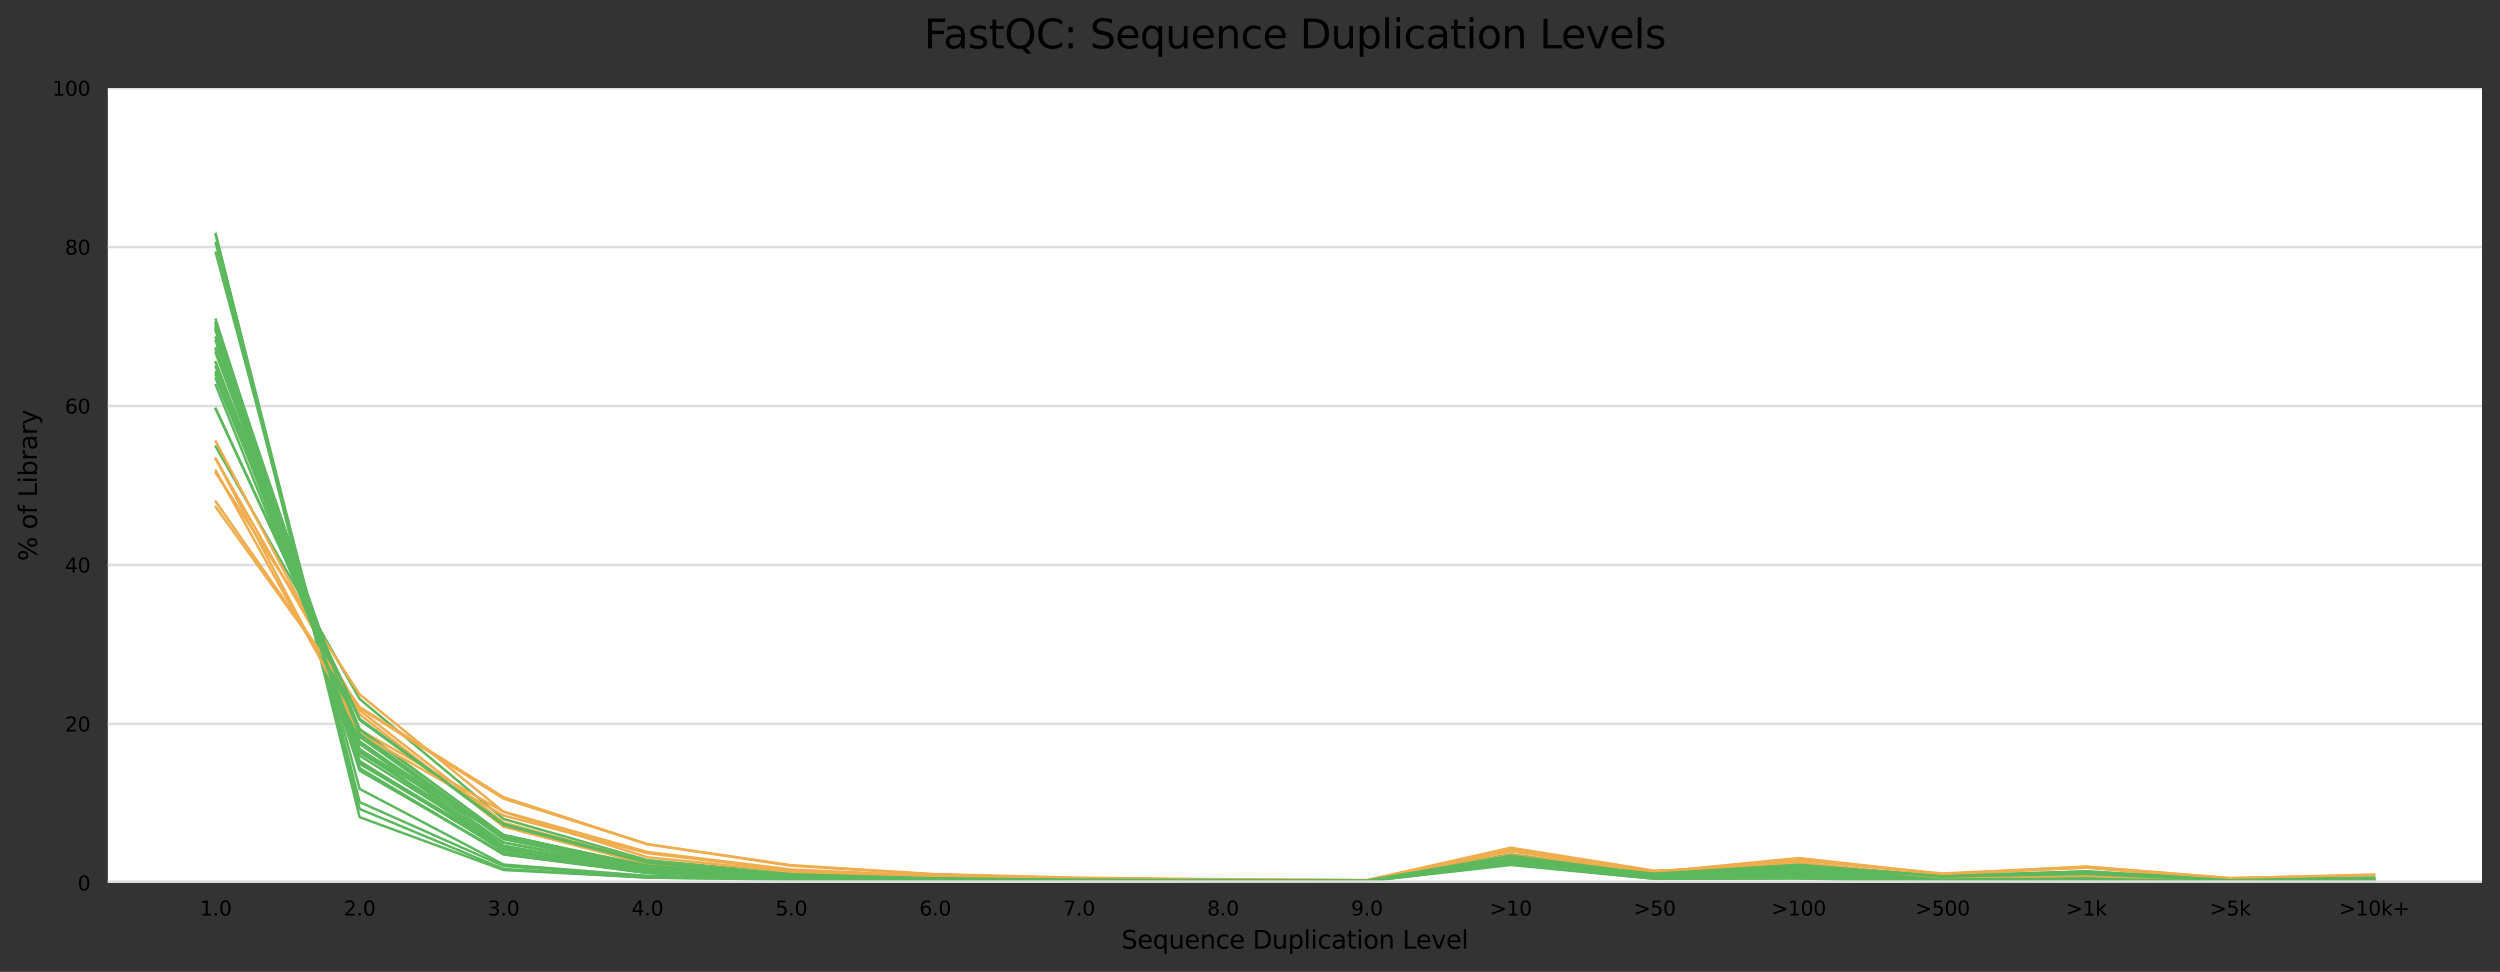 <?xml version="1.0" encoding="utf-8" standalone="no"?>
<!DOCTYPE svg PUBLIC "-//W3C//DTD SVG 1.1//EN"
  "http://www.w3.org/Graphics/SVG/1.1/DTD/svg11.dtd">
<svg xmlns:xlink="http://www.w3.org/1999/xlink" width="1000.278pt" height="388.845pt" viewBox="0 0 1000.278 388.845" xmlns="http://www.w3.org/2000/svg" version="1.1">
 <rect x="0" y="0" width="1000.278" height="388.845" fill="#333333" stroke="none"/>
 <defs>
  <style type="text/css">*{stroke-linejoin: round; stroke-linecap: butt}</style>
 </defs>
 <g id="figure_1">
  <g id="axes_1">
   <g id="patch_1">
    <path d="M 43.148 353.224 
L 993.078 353.224 
L 993.078 35.256 
L 43.148 35.256 
z
" style="fill: #ffffff"/>
   </g>
   <g id="matplotlib.axis_1">
    <g id="xtick_1">
     <g id="text_1">
      <!-- 1.0 -->
      <g transform="translate(79.966 366.303)scale(0.08 -0.08)">
       <defs>
        <path id="DejaVuSans-31" d="M 794 531 
L 1825 531 
L 1825 4091 
L 703 3866 
L 703 4441 
L 1819 4666 
L 2450 4666 
L 2450 531 
L 3481 531 
L 3481 0 
L 794 0 
L 794 531 
z
" transform="scale(0.016)"/>
        <path id="DejaVuSans-2e" d="M 684 794 
L 1344 794 
L 1344 0 
L 684 0 
L 684 794 
z
" transform="scale(0.016)"/>
        <path id="DejaVuSans-30" d="M 2034 4250 
Q 1547 4250 1301 3770 
Q 1056 3291 1056 2328 
Q 1056 1369 1301 889 
Q 1547 409 2034 409 
Q 2525 409 2770 889 
Q 3016 1369 3016 2328 
Q 3016 3291 2770 3770 
Q 2525 4250 2034 4250 
z
M 2034 4750 
Q 2819 4750 3233 4129 
Q 3647 3509 3647 2328 
Q 3647 1150 3233 529 
Q 2819 -91 2034 -91 
Q 1250 -91 836 529 
Q 422 1150 422 2328 
Q 422 3509 836 4129 
Q 1250 4750 2034 4750 
z
" transform="scale(0.016)"/>
       </defs>
       <use xlink:href="#DejaVuSans-31"/>
       <use xlink:href="#DejaVuSans-2e" x="63.623"/>
       <use xlink:href="#DejaVuSans-30" x="95.41"/>
      </g>
     </g>
    </g>
    <g id="xtick_2">
     <g id="text_2">
      <!-- 2.0 -->
      <g transform="translate(137.537 366.303)scale(0.08 -0.08)">
       <defs>
        <path id="DejaVuSans-32" d="M 1228 531 
L 3431 531 
L 3431 0 
L 469 0 
L 469 531 
Q 828 903 1448 1529 
Q 2069 2156 2228 2338 
Q 2531 2678 2651 2914 
Q 2772 3150 2772 3378 
Q 2772 3750 2511 3984 
Q 2250 4219 1831 4219 
Q 1534 4219 1204 4116 
Q 875 4013 500 3803 
L 500 4441 
Q 881 4594 1212 4672 
Q 1544 4750 1819 4750 
Q 2544 4750 2975 4387 
Q 3406 4025 3406 3419 
Q 3406 3131 3298 2873 
Q 3191 2616 2906 2266 
Q 2828 2175 2409 1742 
Q 1991 1309 1228 531 
z
" transform="scale(0.016)"/>
       </defs>
       <use xlink:href="#DejaVuSans-32"/>
       <use xlink:href="#DejaVuSans-2e" x="63.623"/>
       <use xlink:href="#DejaVuSans-30" x="95.41"/>
      </g>
     </g>
    </g>
    <g id="xtick_3">
     <g id="text_3">
      <!-- 3.0 -->
      <g transform="translate(195.109 366.303)scale(0.08 -0.08)">
       <defs>
        <path id="DejaVuSans-33" d="M 2597 2516 
Q 3050 2419 3304 2112 
Q 3559 1806 3559 1356 
Q 3559 666 3084 287 
Q 2609 -91 1734 -91 
Q 1441 -91 1130 -33 
Q 819 25 488 141 
L 488 750 
Q 750 597 1062 519 
Q 1375 441 1716 441 
Q 2309 441 2620 675 
Q 2931 909 2931 1356 
Q 2931 1769 2642 2001 
Q 2353 2234 1838 2234 
L 1294 2234 
L 1294 2753 
L 1863 2753 
Q 2328 2753 2575 2939 
Q 2822 3125 2822 3475 
Q 2822 3834 2567 4026 
Q 2313 4219 1838 4219 
Q 1578 4219 1281 4162 
Q 984 4106 628 3988 
L 628 4550 
Q 988 4650 1302 4700 
Q 1616 4750 1894 4750 
Q 2613 4750 3031 4423 
Q 3450 4097 3450 3541 
Q 3450 3153 3228 2886 
Q 3006 2619 2597 2516 
z
" transform="scale(0.016)"/>
       </defs>
       <use xlink:href="#DejaVuSans-33"/>
       <use xlink:href="#DejaVuSans-2e" x="63.623"/>
       <use xlink:href="#DejaVuSans-30" x="95.41"/>
      </g>
     </g>
    </g>
    <g id="xtick_4">
     <g id="text_4">
      <!-- 4.0 -->
      <g transform="translate(252.68 366.303)scale(0.08 -0.08)">
       <defs>
        <path id="DejaVuSans-34" d="M 2419 4116 
L 825 1625 
L 2419 1625 
L 2419 4116 
z
M 2253 4666 
L 3047 4666 
L 3047 1625 
L 3713 1625 
L 3713 1100 
L 3047 1100 
L 3047 0 
L 2419 0 
L 2419 1100 
L 313 1100 
L 313 1709 
L 2253 4666 
z
" transform="scale(0.016)"/>
       </defs>
       <use xlink:href="#DejaVuSans-34"/>
       <use xlink:href="#DejaVuSans-2e" x="63.623"/>
       <use xlink:href="#DejaVuSans-30" x="95.41"/>
      </g>
     </g>
    </g>
    <g id="xtick_5">
     <g id="text_5">
      <!-- 5.0 -->
      <g transform="translate(310.252 366.303)scale(0.08 -0.08)">
       <defs>
        <path id="DejaVuSans-35" d="M 691 4666 
L 3169 4666 
L 3169 4134 
L 1269 4134 
L 1269 2991 
Q 1406 3038 1543 3061 
Q 1681 3084 1819 3084 
Q 2600 3084 3056 2656 
Q 3513 2228 3513 1497 
Q 3513 744 3044 326 
Q 2575 -91 1722 -91 
Q 1428 -91 1123 -41 
Q 819 9 494 109 
L 494 744 
Q 775 591 1075 516 
Q 1375 441 1709 441 
Q 2250 441 2565 725 
Q 2881 1009 2881 1497 
Q 2881 1984 2565 2268 
Q 2250 2553 1709 2553 
Q 1456 2553 1204 2497 
Q 953 2441 691 2322 
L 691 4666 
z
" transform="scale(0.016)"/>
       </defs>
       <use xlink:href="#DejaVuSans-35"/>
       <use xlink:href="#DejaVuSans-2e" x="63.623"/>
       <use xlink:href="#DejaVuSans-30" x="95.41"/>
      </g>
     </g>
    </g>
    <g id="xtick_6">
     <g id="text_6">
      <!-- 6.0 -->
      <g transform="translate(367.823 366.303)scale(0.08 -0.08)">
       <defs>
        <path id="DejaVuSans-36" d="M 2113 2584 
Q 1688 2584 1439 2293 
Q 1191 2003 1191 1497 
Q 1191 994 1439 701 
Q 1688 409 2113 409 
Q 2538 409 2786 701 
Q 3034 994 3034 1497 
Q 3034 2003 2786 2293 
Q 2538 2584 2113 2584 
z
M 3366 4563 
L 3366 3988 
Q 3128 4100 2886 4159 
Q 2644 4219 2406 4219 
Q 1781 4219 1451 3797 
Q 1122 3375 1075 2522 
Q 1259 2794 1537 2939 
Q 1816 3084 2150 3084 
Q 2853 3084 3261 2657 
Q 3669 2231 3669 1497 
Q 3669 778 3244 343 
Q 2819 -91 2113 -91 
Q 1303 -91 875 529 
Q 447 1150 447 2328 
Q 447 3434 972 4092 
Q 1497 4750 2381 4750 
Q 2619 4750 2861 4703 
Q 3103 4656 3366 4563 
z
" transform="scale(0.016)"/>
       </defs>
       <use xlink:href="#DejaVuSans-36"/>
       <use xlink:href="#DejaVuSans-2e" x="63.623"/>
       <use xlink:href="#DejaVuSans-30" x="95.41"/>
      </g>
     </g>
    </g>
    <g id="xtick_7">
     <g id="text_7">
      <!-- 7.0 -->
      <g transform="translate(425.395 366.303)scale(0.08 -0.08)">
       <defs>
        <path id="DejaVuSans-37" d="M 525 4666 
L 3525 4666 
L 3525 4397 
L 1831 0 
L 1172 0 
L 2766 4134 
L 525 4134 
L 525 4666 
z
" transform="scale(0.016)"/>
       </defs>
       <use xlink:href="#DejaVuSans-37"/>
       <use xlink:href="#DejaVuSans-2e" x="63.623"/>
       <use xlink:href="#DejaVuSans-30" x="95.41"/>
      </g>
     </g>
    </g>
    <g id="xtick_8">
     <g id="text_8">
      <!-- 8.0 -->
      <g transform="translate(482.966 366.303)scale(0.08 -0.08)">
       <defs>
        <path id="DejaVuSans-38" d="M 2034 2216 
Q 1584 2216 1326 1975 
Q 1069 1734 1069 1313 
Q 1069 891 1326 650 
Q 1584 409 2034 409 
Q 2484 409 2743 651 
Q 3003 894 3003 1313 
Q 3003 1734 2745 1975 
Q 2488 2216 2034 2216 
z
M 1403 2484 
Q 997 2584 770 2862 
Q 544 3141 544 3541 
Q 544 4100 942 4425 
Q 1341 4750 2034 4750 
Q 2731 4750 3128 4425 
Q 3525 4100 3525 3541 
Q 3525 3141 3298 2862 
Q 3072 2584 2669 2484 
Q 3125 2378 3379 2068 
Q 3634 1759 3634 1313 
Q 3634 634 3220 271 
Q 2806 -91 2034 -91 
Q 1263 -91 848 271 
Q 434 634 434 1313 
Q 434 1759 690 2068 
Q 947 2378 1403 2484 
z
M 1172 3481 
Q 1172 3119 1398 2916 
Q 1625 2713 2034 2713 
Q 2441 2713 2670 2916 
Q 2900 3119 2900 3481 
Q 2900 3844 2670 4047 
Q 2441 4250 2034 4250 
Q 1625 4250 1398 4047 
Q 1172 3844 1172 3481 
z
" transform="scale(0.016)"/>
       </defs>
       <use xlink:href="#DejaVuSans-38"/>
       <use xlink:href="#DejaVuSans-2e" x="63.623"/>
       <use xlink:href="#DejaVuSans-30" x="95.41"/>
      </g>
     </g>
    </g>
    <g id="xtick_9">
     <g id="text_9">
      <!-- 9.0 -->
      <g transform="translate(540.538 366.303)scale(0.08 -0.08)">
       <defs>
        <path id="DejaVuSans-39" d="M 703 97 
L 703 672 
Q 941 559 1184 500 
Q 1428 441 1663 441 
Q 2288 441 2617 861 
Q 2947 1281 2994 2138 
Q 2813 1869 2534 1725 
Q 2256 1581 1919 1581 
Q 1219 1581 811 2004 
Q 403 2428 403 3163 
Q 403 3881 828 4315 
Q 1253 4750 1959 4750 
Q 2769 4750 3195 4129 
Q 3622 3509 3622 2328 
Q 3622 1225 3098 567 
Q 2575 -91 1691 -91 
Q 1453 -91 1209 -44 
Q 966 3 703 97 
z
M 1959 2075 
Q 2384 2075 2632 2365 
Q 2881 2656 2881 3163 
Q 2881 3666 2632 3958 
Q 2384 4250 1959 4250 
Q 1534 4250 1286 3958 
Q 1038 3666 1038 3163 
Q 1038 2656 1286 2365 
Q 1534 2075 1959 2075 
z
" transform="scale(0.016)"/>
       </defs>
       <use xlink:href="#DejaVuSans-39"/>
       <use xlink:href="#DejaVuSans-2e" x="63.623"/>
       <use xlink:href="#DejaVuSans-30" x="95.41"/>
      </g>
     </g>
    </g>
    <g id="xtick_10">
     <g id="text_10">
      <!-- &gt;10 -->
      <g transform="translate(596.029 366.303)scale(0.08 -0.08)">
       <defs>
        <path id="DejaVuSans-3e" d="M 678 3150 
L 678 3719 
L 4684 2266 
L 4684 1747 
L 678 294 
L 678 863 
L 3897 2003 
L 678 3150 
z
" transform="scale(0.016)"/>
       </defs>
       <use xlink:href="#DejaVuSans-3e"/>
       <use xlink:href="#DejaVuSans-31" x="83.789"/>
       <use xlink:href="#DejaVuSans-30" x="147.412"/>
      </g>
     </g>
    </g>
    <g id="xtick_11">
     <g id="text_11">
      <!-- &gt;50 -->
      <g transform="translate(653.6 366.303)scale(0.08 -0.08)">
       <use xlink:href="#DejaVuSans-3e"/>
       <use xlink:href="#DejaVuSans-35" x="83.789"/>
       <use xlink:href="#DejaVuSans-30" x="147.412"/>
      </g>
     </g>
    </g>
    <g id="xtick_12">
     <g id="text_12">
      <!-- &gt;100 -->
      <g transform="translate(708.627 366.303)scale(0.08 -0.08)">
       <use xlink:href="#DejaVuSans-3e"/>
       <use xlink:href="#DejaVuSans-31" x="83.789"/>
       <use xlink:href="#DejaVuSans-30" x="147.412"/>
       <use xlink:href="#DejaVuSans-30" x="211.035"/>
      </g>
     </g>
    </g>
    <g id="xtick_13">
     <g id="text_13">
      <!-- &gt;500 -->
      <g transform="translate(766.198 366.303)scale(0.08 -0.08)">
       <use xlink:href="#DejaVuSans-3e"/>
       <use xlink:href="#DejaVuSans-35" x="83.789"/>
       <use xlink:href="#DejaVuSans-30" x="147.412"/>
       <use xlink:href="#DejaVuSans-30" x="211.035"/>
      </g>
     </g>
    </g>
    <g id="xtick_14">
     <g id="text_14">
      <!-- &gt;1k -->
      <g transform="translate(826.543 366.303)scale(0.08 -0.08)">
       <defs>
        <path id="DejaVuSans-6b" d="M 581 4863 
L 1159 4863 
L 1159 1991 
L 2875 3500 
L 3609 3500 
L 1753 1863 
L 3688 0 
L 2938 0 
L 1159 1709 
L 1159 0 
L 581 0 
L 581 4863 
z
" transform="scale(0.016)"/>
       </defs>
       <use xlink:href="#DejaVuSans-3e"/>
       <use xlink:href="#DejaVuSans-31" x="83.789"/>
       <use xlink:href="#DejaVuSans-6b" x="147.412"/>
      </g>
     </g>
    </g>
    <g id="xtick_15">
     <g id="text_15">
      <!-- &gt;5k -->
      <g transform="translate(884.115 366.303)scale(0.08 -0.08)">
       <use xlink:href="#DejaVuSans-3e"/>
       <use xlink:href="#DejaVuSans-35" x="83.789"/>
       <use xlink:href="#DejaVuSans-6b" x="147.412"/>
      </g>
     </g>
    </g>
    <g id="xtick_16">
     <g id="text_16">
      <!-- &gt;10k+ -->
      <g transform="translate(935.789 366.303)scale(0.08 -0.08)">
       <defs>
        <path id="DejaVuSans-2b" d="M 2944 4013 
L 2944 2272 
L 4684 2272 
L 4684 1741 
L 2944 1741 
L 2944 0 
L 2419 0 
L 2419 1741 
L 678 1741 
L 678 2272 
L 2419 2272 
L 2419 4013 
L 2944 4013 
z
" transform="scale(0.016)"/>
       </defs>
       <use xlink:href="#DejaVuSans-3e"/>
       <use xlink:href="#DejaVuSans-31" x="83.789"/>
       <use xlink:href="#DejaVuSans-30" x="147.412"/>
       <use xlink:href="#DejaVuSans-6b" x="211.035"/>
       <use xlink:href="#DejaVuSans-2b" x="268.945"/>
      </g>
     </g>
    </g>
    <g id="text_17">
     <!-- Sequence Duplication Level -->
     <g transform="translate(448.708 379.565)scale(0.1 -0.1)">
      <defs>
       <path id="DejaVuSans-53" d="M 3425 4513 
L 3425 3897 
Q 3066 4069 2747 4153 
Q 2428 4238 2131 4238 
Q 1616 4238 1336 4038 
Q 1056 3838 1056 3469 
Q 1056 3159 1242 3001 
Q 1428 2844 1947 2747 
L 2328 2669 
Q 3034 2534 3370 2195 
Q 3706 1856 3706 1288 
Q 3706 609 3251 259 
Q 2797 -91 1919 -91 
Q 1588 -91 1214 -16 
Q 841 59 441 206 
L 441 856 
Q 825 641 1194 531 
Q 1563 422 1919 422 
Q 2459 422 2753 634 
Q 3047 847 3047 1241 
Q 3047 1584 2836 1778 
Q 2625 1972 2144 2069 
L 1759 2144 
Q 1053 2284 737 2584 
Q 422 2884 422 3419 
Q 422 4038 858 4394 
Q 1294 4750 2059 4750 
Q 2388 4750 2728 4690 
Q 3069 4631 3425 4513 
z
" transform="scale(0.016)"/>
       <path id="DejaVuSans-65" d="M 3597 1894 
L 3597 1613 
L 953 1613 
Q 991 1019 1311 708 
Q 1631 397 2203 397 
Q 2534 397 2845 478 
Q 3156 559 3463 722 
L 3463 178 
Q 3153 47 2828 -22 
Q 2503 -91 2169 -91 
Q 1331 -91 842 396 
Q 353 884 353 1716 
Q 353 2575 817 3079 
Q 1281 3584 2069 3584 
Q 2775 3584 3186 3129 
Q 3597 2675 3597 1894 
z
M 3022 2063 
Q 3016 2534 2758 2815 
Q 2500 3097 2075 3097 
Q 1594 3097 1305 2825 
Q 1016 2553 972 2059 
L 3022 2063 
z
" transform="scale(0.016)"/>
       <path id="DejaVuSans-71" d="M 947 1747 
Q 947 1113 1208 752 
Q 1469 391 1925 391 
Q 2381 391 2643 752 
Q 2906 1113 2906 1747 
Q 2906 2381 2643 2742 
Q 2381 3103 1925 3103 
Q 1469 3103 1208 2742 
Q 947 2381 947 1747 
z
M 2906 525 
Q 2725 213 2448 61 
Q 2172 -91 1784 -91 
Q 1150 -91 751 415 
Q 353 922 353 1747 
Q 353 2572 751 3078 
Q 1150 3584 1784 3584 
Q 2172 3584 2448 3432 
Q 2725 3281 2906 2969 
L 2906 3500 
L 3481 3500 
L 3481 -1331 
L 2906 -1331 
L 2906 525 
z
" transform="scale(0.016)"/>
       <path id="DejaVuSans-75" d="M 544 1381 
L 544 3500 
L 1119 3500 
L 1119 1403 
Q 1119 906 1312 657 
Q 1506 409 1894 409 
Q 2359 409 2629 706 
Q 2900 1003 2900 1516 
L 2900 3500 
L 3475 3500 
L 3475 0 
L 2900 0 
L 2900 538 
Q 2691 219 2414 64 
Q 2138 -91 1772 -91 
Q 1169 -91 856 284 
Q 544 659 544 1381 
z
M 1991 3584 
L 1991 3584 
z
" transform="scale(0.016)"/>
       <path id="DejaVuSans-6e" d="M 3513 2113 
L 3513 0 
L 2938 0 
L 2938 2094 
Q 2938 2591 2744 2837 
Q 2550 3084 2163 3084 
Q 1697 3084 1428 2787 
Q 1159 2491 1159 1978 
L 1159 0 
L 581 0 
L 581 3500 
L 1159 3500 
L 1159 2956 
Q 1366 3272 1645 3428 
Q 1925 3584 2291 3584 
Q 2894 3584 3203 3211 
Q 3513 2838 3513 2113 
z
" transform="scale(0.016)"/>
       <path id="DejaVuSans-63" d="M 3122 3366 
L 3122 2828 
Q 2878 2963 2633 3030 
Q 2388 3097 2138 3097 
Q 1578 3097 1268 2742 
Q 959 2388 959 1747 
Q 959 1106 1268 751 
Q 1578 397 2138 397 
Q 2388 397 2633 464 
Q 2878 531 3122 666 
L 3122 134 
Q 2881 22 2623 -34 
Q 2366 -91 2075 -91 
Q 1284 -91 818 406 
Q 353 903 353 1747 
Q 353 2603 823 3093 
Q 1294 3584 2113 3584 
Q 2378 3584 2631 3529 
Q 2884 3475 3122 3366 
z
" transform="scale(0.016)"/>
       <path id="DejaVuSans-20" transform="scale(0.016)"/>
       <path id="DejaVuSans-44" d="M 1259 4147 
L 1259 519 
L 2022 519 
Q 2988 519 3436 956 
Q 3884 1394 3884 2338 
Q 3884 3275 3436 3711 
Q 2988 4147 2022 4147 
L 1259 4147 
z
M 628 4666 
L 1925 4666 
Q 3281 4666 3915 4102 
Q 4550 3538 4550 2338 
Q 4550 1131 3912 565 
Q 3275 0 1925 0 
L 628 0 
L 628 4666 
z
" transform="scale(0.016)"/>
       <path id="DejaVuSans-70" d="M 1159 525 
L 1159 -1331 
L 581 -1331 
L 581 3500 
L 1159 3500 
L 1159 2969 
Q 1341 3281 1617 3432 
Q 1894 3584 2278 3584 
Q 2916 3584 3314 3078 
Q 3713 2572 3713 1747 
Q 3713 922 3314 415 
Q 2916 -91 2278 -91 
Q 1894 -91 1617 61 
Q 1341 213 1159 525 
z
M 3116 1747 
Q 3116 2381 2855 2742 
Q 2594 3103 2138 3103 
Q 1681 3103 1420 2742 
Q 1159 2381 1159 1747 
Q 1159 1113 1420 752 
Q 1681 391 2138 391 
Q 2594 391 2855 752 
Q 3116 1113 3116 1747 
z
" transform="scale(0.016)"/>
       <path id="DejaVuSans-6c" d="M 603 4863 
L 1178 4863 
L 1178 0 
L 603 0 
L 603 4863 
z
" transform="scale(0.016)"/>
       <path id="DejaVuSans-69" d="M 603 3500 
L 1178 3500 
L 1178 0 
L 603 0 
L 603 3500 
z
M 603 4863 
L 1178 4863 
L 1178 4134 
L 603 4134 
L 603 4863 
z
" transform="scale(0.016)"/>
       <path id="DejaVuSans-61" d="M 2194 1759 
Q 1497 1759 1228 1600 
Q 959 1441 959 1056 
Q 959 750 1161 570 
Q 1363 391 1709 391 
Q 2188 391 2477 730 
Q 2766 1069 2766 1631 
L 2766 1759 
L 2194 1759 
z
M 3341 1997 
L 3341 0 
L 2766 0 
L 2766 531 
Q 2569 213 2275 61 
Q 1981 -91 1556 -91 
Q 1019 -91 701 211 
Q 384 513 384 1019 
Q 384 1609 779 1909 
Q 1175 2209 1959 2209 
L 2766 2209 
L 2766 2266 
Q 2766 2663 2505 2880 
Q 2244 3097 1772 3097 
Q 1472 3097 1187 3025 
Q 903 2953 641 2809 
L 641 3341 
Q 956 3463 1253 3523 
Q 1550 3584 1831 3584 
Q 2591 3584 2966 3190 
Q 3341 2797 3341 1997 
z
" transform="scale(0.016)"/>
       <path id="DejaVuSans-74" d="M 1172 4494 
L 1172 3500 
L 2356 3500 
L 2356 3053 
L 1172 3053 
L 1172 1153 
Q 1172 725 1289 603 
Q 1406 481 1766 481 
L 2356 481 
L 2356 0 
L 1766 0 
Q 1100 0 847 248 
Q 594 497 594 1153 
L 594 3053 
L 172 3053 
L 172 3500 
L 594 3500 
L 594 4494 
L 1172 4494 
z
" transform="scale(0.016)"/>
       <path id="DejaVuSans-6f" d="M 1959 3097 
Q 1497 3097 1228 2736 
Q 959 2375 959 1747 
Q 959 1119 1226 758 
Q 1494 397 1959 397 
Q 2419 397 2687 759 
Q 2956 1122 2956 1747 
Q 2956 2369 2687 2733 
Q 2419 3097 1959 3097 
z
M 1959 3584 
Q 2709 3584 3137 3096 
Q 3566 2609 3566 1747 
Q 3566 888 3137 398 
Q 2709 -91 1959 -91 
Q 1206 -91 779 398 
Q 353 888 353 1747 
Q 353 2609 779 3096 
Q 1206 3584 1959 3584 
z
" transform="scale(0.016)"/>
       <path id="DejaVuSans-4c" d="M 628 4666 
L 1259 4666 
L 1259 531 
L 3531 531 
L 3531 0 
L 628 0 
L 628 4666 
z
" transform="scale(0.016)"/>
       <path id="DejaVuSans-76" d="M 191 3500 
L 800 3500 
L 1894 563 
L 2988 3500 
L 3597 3500 
L 2284 0 
L 1503 0 
L 191 3500 
z
" transform="scale(0.016)"/>
      </defs>
      <use xlink:href="#DejaVuSans-53"/>
      <use xlink:href="#DejaVuSans-65" x="63.477"/>
      <use xlink:href="#DejaVuSans-71" x="125"/>
      <use xlink:href="#DejaVuSans-75" x="188.477"/>
      <use xlink:href="#DejaVuSans-65" x="251.855"/>
      <use xlink:href="#DejaVuSans-6e" x="313.379"/>
      <use xlink:href="#DejaVuSans-63" x="376.758"/>
      <use xlink:href="#DejaVuSans-65" x="431.738"/>
      <use xlink:href="#DejaVuSans-20" x="493.262"/>
      <use xlink:href="#DejaVuSans-44" x="525.049"/>
      <use xlink:href="#DejaVuSans-75" x="602.051"/>
      <use xlink:href="#DejaVuSans-70" x="665.43"/>
      <use xlink:href="#DejaVuSans-6c" x="728.906"/>
      <use xlink:href="#DejaVuSans-69" x="756.689"/>
      <use xlink:href="#DejaVuSans-63" x="784.473"/>
      <use xlink:href="#DejaVuSans-61" x="839.453"/>
      <use xlink:href="#DejaVuSans-74" x="900.732"/>
      <use xlink:href="#DejaVuSans-69" x="939.941"/>
      <use xlink:href="#DejaVuSans-6f" x="967.725"/>
      <use xlink:href="#DejaVuSans-6e" x="1028.906"/>
      <use xlink:href="#DejaVuSans-20" x="1092.285"/>
      <use xlink:href="#DejaVuSans-4c" x="1124.072"/>
      <use xlink:href="#DejaVuSans-65" x="1178.035"/>
      <use xlink:href="#DejaVuSans-76" x="1239.559"/>
      <use xlink:href="#DejaVuSans-65" x="1298.738"/>
      <use xlink:href="#DejaVuSans-6c" x="1360.262"/>
     </g>
    </g>
   </g>
   <g id="matplotlib.axis_2">
    <g id="ytick_1">
     <g id="line2d_1">
      <path d="M 43.148 353.224 
L 993.078 353.224 
" clip-path="url(#pd53b762784)" style="fill: none; stroke: #dedede; stroke-linecap: square"/>
     </g>
     <g id="text_18">
      <!-- 0 -->
      <g transform="translate(31.058 356.263)scale(0.08 -0.08)">
       <use xlink:href="#DejaVuSans-30"/>
      </g>
     </g>
    </g>
    <g id="ytick_2">
     <g id="line2d_2">
      <path d="M 43.148 289.63 
L 993.078 289.63 
" clip-path="url(#pd53b762784)" style="fill: none; stroke: #dedede; stroke-linecap: square"/>
     </g>
     <g id="text_19">
      <!-- 20 -->
      <g transform="translate(25.968 292.67)scale(0.08 -0.08)">
       <use xlink:href="#DejaVuSans-32"/>
       <use xlink:href="#DejaVuSans-30" x="63.623"/>
      </g>
     </g>
    </g>
    <g id="ytick_3">
     <g id="line2d_3">
      <path d="M 43.148 226.037 
L 993.078 226.037 
" clip-path="url(#pd53b762784)" style="fill: none; stroke: #dedede; stroke-linecap: square"/>
     </g>
     <g id="text_20">
      <!-- 40 -->
      <g transform="translate(25.968 229.076)scale(0.08 -0.08)">
       <use xlink:href="#DejaVuSans-34"/>
       <use xlink:href="#DejaVuSans-30" x="63.623"/>
      </g>
     </g>
    </g>
    <g id="ytick_4">
     <g id="line2d_4">
      <path d="M 43.148 162.443 
L 993.078 162.443 
" clip-path="url(#pd53b762784)" style="fill: none; stroke: #dedede; stroke-linecap: square"/>
     </g>
     <g id="text_21">
      <!-- 60 -->
      <g transform="translate(25.968 165.482)scale(0.08 -0.08)">
       <use xlink:href="#DejaVuSans-36"/>
       <use xlink:href="#DejaVuSans-30" x="63.623"/>
      </g>
     </g>
    </g>
    <g id="ytick_5">
     <g id="line2d_5">
      <path d="M 43.148 98.85 
L 993.078 98.85 
" clip-path="url(#pd53b762784)" style="fill: none; stroke: #dedede; stroke-linecap: square"/>
     </g>
     <g id="text_22">
      <!-- 80 -->
      <g transform="translate(25.968 101.889)scale(0.08 -0.08)">
       <use xlink:href="#DejaVuSans-38"/>
       <use xlink:href="#DejaVuSans-30" x="63.623"/>
      </g>
     </g>
    </g>
    <g id="ytick_6">
     <g id="line2d_6">
      <path d="M 43.148 35.256 
L 993.078 35.256 
" clip-path="url(#pd53b762784)" style="fill: none; stroke: #dedede; stroke-linecap: square"/>
     </g>
     <g id="text_23">
      <!-- 100 -->
      <g transform="translate(20.878 38.295)scale(0.08 -0.08)">
       <use xlink:href="#DejaVuSans-31"/>
       <use xlink:href="#DejaVuSans-30" x="63.623"/>
       <use xlink:href="#DejaVuSans-30" x="127.246"/>
      </g>
     </g>
    </g>
    <g id="text_24">
     <!-- % of Library -->
     <g transform="translate(14.798 224.472)rotate(-90)scale(0.1 -0.1)">
      <defs>
       <path id="DejaVuSans-25" d="M 4653 2053 
Q 4381 2053 4226 1822 
Q 4072 1591 4072 1178 
Q 4072 772 4226 539 
Q 4381 306 4653 306 
Q 4919 306 5073 539 
Q 5228 772 5228 1178 
Q 5228 1588 5073 1820 
Q 4919 2053 4653 2053 
z
M 4653 2450 
Q 5147 2450 5437 2106 
Q 5728 1763 5728 1178 
Q 5728 594 5436 251 
Q 5144 -91 4653 -91 
Q 4153 -91 3862 251 
Q 3572 594 3572 1178 
Q 3572 1766 3864 2108 
Q 4156 2450 4653 2450 
z
M 1428 4353 
Q 1159 4353 1004 4120 
Q 850 3888 850 3481 
Q 850 3069 1003 2837 
Q 1156 2606 1428 2606 
Q 1700 2606 1854 2837 
Q 2009 3069 2009 3481 
Q 2009 3884 1853 4118 
Q 1697 4353 1428 4353 
z
M 4250 4750 
L 4750 4750 
L 1831 -91 
L 1331 -91 
L 4250 4750 
z
M 1428 4750 
Q 1922 4750 2215 4408 
Q 2509 4066 2509 3481 
Q 2509 2891 2217 2550 
Q 1925 2209 1428 2209 
Q 931 2209 642 2551 
Q 353 2894 353 3481 
Q 353 4063 643 4406 
Q 934 4750 1428 4750 
z
" transform="scale(0.016)"/>
       <path id="DejaVuSans-66" d="M 2375 4863 
L 2375 4384 
L 1825 4384 
Q 1516 4384 1395 4259 
Q 1275 4134 1275 3809 
L 1275 3500 
L 2222 3500 
L 2222 3053 
L 1275 3053 
L 1275 0 
L 697 0 
L 697 3053 
L 147 3053 
L 147 3500 
L 697 3500 
L 697 3744 
Q 697 4328 969 4595 
Q 1241 4863 1831 4863 
L 2375 4863 
z
" transform="scale(0.016)"/>
       <path id="DejaVuSans-62" d="M 3116 1747 
Q 3116 2381 2855 2742 
Q 2594 3103 2138 3103 
Q 1681 3103 1420 2742 
Q 1159 2381 1159 1747 
Q 1159 1113 1420 752 
Q 1681 391 2138 391 
Q 2594 391 2855 752 
Q 3116 1113 3116 1747 
z
M 1159 2969 
Q 1341 3281 1617 3432 
Q 1894 3584 2278 3584 
Q 2916 3584 3314 3078 
Q 3713 2572 3713 1747 
Q 3713 922 3314 415 
Q 2916 -91 2278 -91 
Q 1894 -91 1617 61 
Q 1341 213 1159 525 
L 1159 0 
L 581 0 
L 581 4863 
L 1159 4863 
L 1159 2969 
z
" transform="scale(0.016)"/>
       <path id="DejaVuSans-72" d="M 2631 2963 
Q 2534 3019 2420 3045 
Q 2306 3072 2169 3072 
Q 1681 3072 1420 2755 
Q 1159 2438 1159 1844 
L 1159 0 
L 581 0 
L 581 3500 
L 1159 3500 
L 1159 2956 
Q 1341 3275 1631 3429 
Q 1922 3584 2338 3584 
Q 2397 3584 2469 3576 
Q 2541 3569 2628 3553 
L 2631 2963 
z
" transform="scale(0.016)"/>
       <path id="DejaVuSans-79" d="M 2059 -325 
Q 1816 -950 1584 -1140 
Q 1353 -1331 966 -1331 
L 506 -1331 
L 506 -850 
L 844 -850 
Q 1081 -850 1212 -737 
Q 1344 -625 1503 -206 
L 1606 56 
L 191 3500 
L 800 3500 
L 1894 763 
L 2988 3500 
L 3597 3500 
L 2059 -325 
z
" transform="scale(0.016)"/>
      </defs>
      <use xlink:href="#DejaVuSans-25"/>
      <use xlink:href="#DejaVuSans-20" x="95.02"/>
      <use xlink:href="#DejaVuSans-6f" x="126.807"/>
      <use xlink:href="#DejaVuSans-66" x="187.988"/>
      <use xlink:href="#DejaVuSans-20" x="223.193"/>
      <use xlink:href="#DejaVuSans-4c" x="254.98"/>
      <use xlink:href="#DejaVuSans-69" x="310.693"/>
      <use xlink:href="#DejaVuSans-62" x="338.477"/>
      <use xlink:href="#DejaVuSans-72" x="401.953"/>
      <use xlink:href="#DejaVuSans-61" x="443.066"/>
      <use xlink:href="#DejaVuSans-72" x="504.346"/>
      <use xlink:href="#DejaVuSans-79" x="545.459"/>
     </g>
    </g>
   </g>
   <g id="line2d_7">
    <path d="M 86.327 178.694 
L 143.898 279.668 
L 201.47 327.684 
L 259.041 344.15 
L 316.613 349.493 
L 374.184 351.238 
L 431.756 351.776 
L 489.327 352.094 
L 546.899 352.232 
L 604.47 339.937 
L 662.042 349.147 
L 719.613 347.317 
L 777.185 352.143 
L 834.756 352.031 
L 892.328 352.972 
L 949.899 353.039 
" clip-path="url(#pd53b762784)" style="fill: none; stroke: #5cb85c; stroke-linecap: square"/>
   </g>
   <g id="line2d_8">
    <path d="M 86.327 176.663 
L 143.898 285.819 
L 201.47 330.772 
L 259.041 345.814 
L 316.613 350.102 
L 374.184 351.353 
L 431.756 352.027 
L 489.327 352.297 
L 546.899 352.413 
L 604.47 342.29 
L 662.042 348.954 
L 719.613 343.807 
L 777.185 349.835 
L 834.756 347.166 
L 892.328 351.987 
L 949.899 352.317 
" clip-path="url(#pd53b762784)" style="fill: none; stroke: #f0ad4e; stroke-linecap: square"/>
   </g>
   <g id="line2d_9">
    <path d="M 86.327 189.197 
L 143.898 277.825 
L 201.47 324.812 
L 259.041 342.992 
L 316.613 348.768 
L 374.184 350.984 
L 431.756 351.644 
L 489.327 351.977 
L 546.899 352.15 
L 604.47 339.183 
L 662.042 348.396 
L 719.613 346.432 
L 777.185 351.838 
L 834.756 351.711 
L 892.328 352.78 
L 949.899 352.924 
" clip-path="url(#pd53b762784)" style="fill: none; stroke: #f0ad4e; stroke-linecap: square"/>
   </g>
   <g id="line2d_10">
    <path d="M 86.327 183.639 
L 143.898 284.186 
L 201.47 329.123 
L 259.041 344.849 
L 316.613 349.775 
L 374.184 351.432 
L 431.756 351.916 
L 489.327 352.189 
L 546.899 352.364 
L 604.47 341.776 
L 662.042 348.989 
L 719.613 343.3 
L 777.185 349.688 
L 834.756 347.03 
L 892.328 351.86 
L 949.899 351.499 
" clip-path="url(#pd53b762784)" style="fill: none; stroke: #f0ad4e; stroke-linecap: square"/>
   </g>
   <g id="line2d_11">
    <path d="M 86.327 150.071 
L 143.898 291.99 
L 201.47 334.12 
L 259.041 346.785 
L 316.613 350.49 
L 374.184 351.586 
L 431.756 352.033 
L 489.327 352.158 
L 546.899 352.363 
L 604.47 342.362 
L 662.042 349.996 
L 719.613 349.272 
L 777.185 352.366 
L 834.756 352.049 
L 892.328 353.061 
L 949.899 352.911 
" clip-path="url(#pd53b762784)" style="fill: none; stroke: #5cb85c; stroke-linecap: square"/>
   </g>
   <g id="line2d_12">
    <path d="M 86.327 139.393 
L 143.898 302.379 
L 201.47 338.401 
L 259.041 348.454 
L 316.613 351.203 
L 374.184 351.945 
L 431.756 352.298 
L 489.327 352.427 
L 546.899 352.594 
L 604.47 343.612 
L 662.042 349.583 
L 719.613 346.025 
L 777.185 350.815 
L 834.756 349.883 
L 892.328 352.158 
L 949.899 352.444 
" clip-path="url(#pd53b762784)" style="fill: none; stroke: #5cb85c; stroke-linecap: square"/>
   </g>
   <g id="line2d_13">
    <path d="M 86.327 101.12 
L 143.898 315.658 
L 201.47 345.913 
L 259.041 350.45 
L 316.613 351.597 
L 374.184 351.736 
L 431.756 352.138 
L 489.327 352.388 
L 546.899 352.562 
L 604.47 345.797 
L 662.042 351.565 
L 719.613 351.454 
L 777.185 352.478 
L 834.756 352.311 
L 892.328 353.224 
L 949.899 353.224 
" clip-path="url(#pd53b762784)" style="fill: none; stroke: #5cb85c; stroke-linecap: square"/>
   </g>
   <g id="line2d_14">
    <path d="M 86.327 97.215 
L 143.898 323.676 
L 201.47 347.692 
L 259.041 351.136 
L 316.613 351.88 
L 374.184 352.206 
L 431.756 352.349 
L 489.327 352.427 
L 546.899 352.522 
L 604.47 344.356 
L 662.042 350.253 
L 719.613 348.196 
L 777.185 352.004 
L 834.756 351.701 
L 892.328 352.778 
L 949.899 353.224 
" clip-path="url(#pd53b762784)" style="fill: none; stroke: #5cb85c; stroke-linecap: square"/>
   </g>
   <g id="line2d_15">
    <path d="M 86.327 94.038 
L 143.898 320.941 
L 201.47 346.531 
L 259.041 350.743 
L 316.613 351.592 
L 374.184 352.009 
L 431.756 352.193 
L 489.327 352.528 
L 546.899 352.566 
L 604.47 346.081 
L 662.042 351.621 
L 719.613 351.461 
L 777.185 352.799 
L 834.756 352.064 
L 892.328 353.224 
L 949.899 353.224 
" clip-path="url(#pd53b762784)" style="fill: none; stroke: #5cb85c; stroke-linecap: square"/>
   </g>
   <g id="line2d_16">
    <path d="M 86.327 93.618 
L 143.898 326.961 
L 201.47 348.105 
L 259.041 351.111 
L 316.613 351.958 
L 374.184 352.125 
L 431.756 352.47 
L 489.327 352.523 
L 546.899 352.642 
L 604.47 344.562 
L 662.042 350.524 
L 719.613 348.083 
L 777.185 352.054 
L 834.756 351.571 
L 892.328 352.905 
L 949.899 352.4 
" clip-path="url(#pd53b762784)" style="fill: none; stroke: #5cb85c; stroke-linecap: square"/>
   </g>
   <g id="line2d_17">
    <path d="M 86.327 140.065 
L 143.898 296.604 
L 201.47 337.163 
L 259.041 347.97 
L 316.613 350.897 
L 374.184 351.662 
L 431.756 351.941 
L 489.327 352.257 
L 546.899 352.321 
L 604.47 342.055 
L 662.042 350.151 
L 719.613 349.869 
L 777.185 352.558 
L 834.756 352.161 
L 892.328 352.716 
L 949.899 353.224 
" clip-path="url(#pd53b762784)" style="fill: none; stroke: #5cb85c; stroke-linecap: square"/>
   </g>
   <g id="line2d_18">
    <path d="M 86.327 129.15 
L 143.898 308.344 
L 201.47 341.375 
L 259.041 349.266 
L 316.613 351.214 
L 374.184 351.954 
L 431.756 352.204 
L 489.327 352.474 
L 546.899 352.479 
L 604.47 343.355 
L 662.042 349.538 
L 719.613 346.113 
L 777.185 351.022 
L 834.756 349.988 
L 892.328 352.791 
L 949.899 352.346 
" clip-path="url(#pd53b762784)" style="fill: none; stroke: #5cb85c; stroke-linecap: square"/>
   </g>
   <g id="line2d_19">
    <path d="M 86.327 145.013 
L 143.898 293.388 
L 201.47 335.36 
L 259.041 347.144 
L 316.613 350.437 
L 374.184 351.552 
L 431.756 351.959 
L 489.327 352.156 
L 546.899 352.359 
L 604.47 342.566 
L 662.042 350.612 
L 719.613 350.032 
L 777.185 352.655 
L 834.756 352.24 
L 892.328 352.918 
L 949.899 353.224 
" clip-path="url(#pd53b762784)" style="fill: none; stroke: #5cb85c; stroke-linecap: square"/>
   </g>
   <g id="line2d_20">
    <path d="M 86.327 131.449 
L 143.898 305.604 
L 201.47 339.858 
L 259.041 349.044 
L 316.613 351.28 
L 374.184 351.878 
L 431.756 352.288 
L 489.327 352.474 
L 546.899 352.49 
L 604.47 343.999 
L 662.042 349.763 
L 719.613 346.453 
L 777.185 350.62 
L 834.756 350.879 
L 892.328 352.668 
L 949.899 352.869 
" clip-path="url(#pd53b762784)" style="fill: none; stroke: #5cb85c; stroke-linecap: square"/>
   </g>
   <g id="line2d_21">
    <path d="M 86.327 132.244 
L 143.898 297.575 
L 201.47 338.515 
L 259.041 348.554 
L 316.613 351.115 
L 374.184 351.831 
L 431.756 352.099 
L 489.327 352.396 
L 546.899 352.49 
L 604.47 344.563 
L 662.042 351.033 
L 719.613 350.361 
L 777.185 352.603 
L 834.756 352.176 
L 892.328 353.001 
L 949.899 353.058 
" clip-path="url(#pd53b762784)" style="fill: none; stroke: #5cb85c; stroke-linecap: square"/>
   </g>
   <g id="line2d_22">
    <path d="M 86.327 131.302 
L 143.898 304.481 
L 201.47 340.427 
L 259.041 349.141 
L 316.613 351.258 
L 374.184 352.016 
L 431.756 352.383 
L 489.327 352.331 
L 546.899 352.471 
L 604.47 344.414 
L 662.042 349.756 
L 719.613 346.838 
L 777.185 351.202 
L 834.756 350.604 
L 892.328 352.204 
L 949.899 352.786 
" clip-path="url(#pd53b762784)" style="fill: none; stroke: #5cb85c; stroke-linecap: square"/>
   </g>
   <g id="line2d_23">
    <path d="M 86.327 129.604 
L 143.898 300.08 
L 201.47 339.905 
L 259.041 348.559 
L 316.613 350.849 
L 374.184 351.69 
L 431.756 352.14 
L 489.327 352.198 
L 546.899 352.424 
L 604.47 343.253 
L 662.042 350.667 
L 719.613 350.581 
L 777.185 352.733 
L 834.756 352.484 
L 892.328 353.224 
L 949.899 353.224 
" clip-path="url(#pd53b762784)" style="fill: none; stroke: #5cb85c; stroke-linecap: square"/>
   </g>
   <g id="line2d_24">
    <path d="M 86.327 127.923 
L 143.898 307.318 
L 201.47 341.883 
L 259.041 349.277 
L 316.613 351.487 
L 374.184 351.951 
L 431.756 352.255 
L 489.327 352.485 
L 546.899 352.575 
L 604.47 343.602 
L 662.042 349.699 
L 719.613 346.364 
L 777.185 350.954 
L 834.756 350.457 
L 892.328 352.846 
L 949.899 352.539 
" clip-path="url(#pd53b762784)" style="fill: none; stroke: #5cb85c; stroke-linecap: square"/>
   </g>
   <g id="line2d_25">
    <path d="M 86.327 141.298 
L 143.898 294.826 
L 201.47 335.77 
L 259.041 347.52 
L 316.613 350.877 
L 374.184 351.706 
L 431.756 352.04 
L 489.327 352.26 
L 546.899 352.431 
L 604.47 343.38 
L 662.042 350.666 
L 719.613 350.11 
L 777.185 352.574 
L 834.756 352.257 
L 892.328 352.84 
L 949.899 353.06 
" clip-path="url(#pd53b762784)" style="fill: none; stroke: #5cb85c; stroke-linecap: square"/>
   </g>
   <g id="line2d_26">
    <path d="M 86.327 132.409 
L 143.898 305.132 
L 201.47 340 
L 259.041 348.741 
L 316.613 351.256 
L 374.184 351.986 
L 431.756 352.328 
L 489.327 352.445 
L 546.899 352.576 
L 604.47 343.746 
L 662.042 349.78 
L 719.613 346.591 
L 777.185 351.056 
L 834.756 350.47 
L 892.328 352.43 
L 949.899 352.669 
" clip-path="url(#pd53b762784)" style="fill: none; stroke: #5cb85c; stroke-linecap: square"/>
   </g>
   <g id="line2d_27">
    <path d="M 86.327 135.083 
L 143.898 299.71 
L 201.47 339.236 
L 259.041 348.565 
L 316.613 350.891 
L 374.184 351.696 
L 431.756 351.994 
L 489.327 352.163 
L 546.899 352.397 
L 604.47 341.968 
L 662.042 350.12 
L 719.613 349.314 
L 777.185 352.507 
L 834.756 352.125 
L 892.328 352.968 
L 949.899 352.876 
" clip-path="url(#pd53b762784)" style="fill: none; stroke: #5cb85c; stroke-linecap: square"/>
   </g>
   <g id="line2d_28">
    <path d="M 86.327 130.313 
L 143.898 307.796 
L 201.47 341.75 
L 259.041 349.201 
L 316.613 351.405 
L 374.184 352.013 
L 431.756 352.313 
L 489.327 352.386 
L 546.899 352.509 
L 604.47 343.19 
L 662.042 349.38 
L 719.613 345.698 
L 777.185 350.795 
L 834.756 349.977 
L 892.328 352.132 
L 949.899 352.757 
" clip-path="url(#pd53b762784)" style="fill: none; stroke: #5cb85c; stroke-linecap: square"/>
   </g>
   <g id="line2d_29">
    <path d="M 86.327 202.868 
L 143.898 282.902 
L 201.47 318.947 
L 259.041 337.781 
L 316.613 346.181 
L 374.184 349.768 
L 431.756 351.161 
L 489.327 351.825 
L 546.899 352.16 
L 604.47 340.126 
L 662.042 348.584 
L 719.613 345.003 
L 777.185 351.087 
L 834.756 350.652 
L 892.328 352.835 
L 949.899 351.735 
" clip-path="url(#pd53b762784)" style="fill: none; stroke: #f0ad4e; stroke-linecap: square"/>
   </g>
   <g id="line2d_30">
    <path d="M 86.327 188.315 
L 143.898 292.003 
L 201.47 324.78 
L 259.041 340.892 
L 316.613 347.904 
L 374.184 350.444 
L 431.756 351.575 
L 489.327 352.057 
L 546.899 352.3 
L 604.47 342.146 
L 662.042 349.378 
L 719.613 344.032 
L 777.185 349.49 
L 834.756 346.776 
L 892.328 351.299 
L 949.899 350.226 
" clip-path="url(#pd53b762784)" style="fill: none; stroke: #f0ad4e; stroke-linecap: square"/>
   </g>
   <g id="line2d_31">
    <path d="M 86.327 151.506 
L 143.898 291.697 
L 201.47 334.159 
L 259.041 346.843 
L 316.613 350.544 
L 374.184 351.629 
L 431.756 352.213 
L 489.327 352.338 
L 546.899 352.448 
L 604.47 343.607 
L 662.042 350.046 
L 719.613 348.44 
L 777.185 351.958 
L 834.756 351.459 
L 892.328 352.555 
L 949.899 352.171 
" clip-path="url(#pd53b762784)" style="fill: none; stroke: #5cb85c; stroke-linecap: square"/>
   </g>
   <g id="line2d_32">
    <path d="M 86.327 144.973 
L 143.898 301.079 
L 201.47 337.07 
L 259.041 347.744 
L 316.613 350.908 
L 374.184 351.775 
L 431.756 352.14 
L 489.327 352.31 
L 546.899 352.474 
L 604.47 344.1 
L 662.042 349.915 
L 719.613 346.118 
L 777.185 350.619 
L 834.756 348.708 
L 892.328 352.333 
L 949.899 351.351 
" clip-path="url(#pd53b762784)" style="fill: none; stroke: #5cb85c; stroke-linecap: square"/>
   </g>
   <g id="line2d_33">
    <path d="M 86.327 163.615 
L 143.898 288.05 
L 201.47 330.058 
L 259.041 345.125 
L 316.613 349.876 
L 374.184 351.426 
L 431.756 352.082 
L 489.327 352.229 
L 546.899 352.424 
L 604.47 343.02 
L 662.042 349.862 
L 719.613 348.215 
L 777.185 351.749 
L 834.756 351.303 
L 892.328 352.58 
L 949.899 352 
" clip-path="url(#pd53b762784)" style="fill: none; stroke: #5cb85c; stroke-linecap: square"/>
   </g>
   <g id="line2d_34">
    <path d="M 86.327 154.048 
L 143.898 297.722 
L 201.47 334.073 
L 259.041 346.604 
L 316.613 350.415 
L 374.184 351.573 
L 431.756 352.178 
L 489.327 352.292 
L 546.899 352.546 
L 604.47 344.079 
L 662.042 349.765 
L 719.613 346.046 
L 777.185 350.506 
L 834.756 348.607 
L 892.328 352.019 
L 949.899 351.141 
" clip-path="url(#pd53b762784)" style="fill: none; stroke: #5cb85c; stroke-linecap: square"/>
   </g>
   <g id="line2d_35">
    <path d="M 86.327 200.675 
L 143.898 283.301 
L 201.47 319.562 
L 259.041 337.789 
L 316.613 346.394 
L 374.184 349.887 
L 431.756 351.417 
L 489.327 351.901 
L 546.899 352.227 
L 604.47 340.679 
L 662.042 348.607 
L 719.613 345.224 
L 777.185 351.37 
L 834.756 350.464 
L 892.328 352.702 
L 949.899 351.416 
" clip-path="url(#pd53b762784)" style="fill: none; stroke: #f0ad4e; stroke-linecap: square"/>
   </g>
   <g id="line2d_36">
    <path d="M 86.327 183.482 
L 143.898 293.628 
L 201.47 326.313 
L 259.041 341.381 
L 316.613 348.263 
L 374.184 350.57 
L 431.756 351.645 
L 489.327 352.103 
L 546.899 352.411 
L 604.47 342.522 
L 662.042 349.362 
L 719.613 344.101 
L 777.185 349.785 
L 834.756 346.754 
L 892.328 351.4 
L 949.899 349.894 
" clip-path="url(#pd53b762784)" style="fill: none; stroke: #f0ad4e; stroke-linecap: square"/>
   </g>
   <g id="line2d_37">
    <path d="M 86.327 163.606 
L 143.898 287.62 
L 201.47 329.676 
L 259.041 344.732 
L 316.613 349.974 
L 374.184 351.469 
L 431.756 351.991 
L 489.327 352.318 
L 546.899 352.422 
L 604.47 343.427 
L 662.042 349.955 
L 719.613 347.803 
L 777.185 351.898 
L 834.756 351.606 
L 892.328 352.698 
L 949.899 352.419 
" clip-path="url(#pd53b762784)" style="fill: none; stroke: #5cb85c; stroke-linecap: square"/>
   </g>
   <g id="line2d_38">
    <path d="M 86.327 148.946 
L 143.898 299.952 
L 201.47 334.579 
L 259.041 346.28 
L 316.613 350.293 
L 374.184 351.664 
L 431.756 352.218 
L 489.327 352.442 
L 546.899 352.647 
L 604.47 345.145 
L 662.042 349.972 
L 719.613 346.488 
L 777.185 350.637 
L 834.756 348.863 
L 892.328 352.15 
L 949.899 351.339 
" clip-path="url(#pd53b762784)" style="fill: none; stroke: #5cb85c; stroke-linecap: square"/>
   </g>
   <g id="line2d_39">
    <path d="M 86.327 146.854 
L 143.898 293.785 
L 201.47 335.173 
L 259.041 347.17 
L 316.613 350.519 
L 374.184 351.552 
L 431.756 352.071 
L 489.327 352.094 
L 546.899 352.359 
L 604.47 342.406 
L 662.042 349.983 
L 719.613 349.338 
L 777.185 352.447 
L 834.756 351.957 
L 892.328 353.04 
L 949.899 352.866 
" clip-path="url(#pd53b762784)" style="fill: none; stroke: #5cb85c; stroke-linecap: square"/>
   </g>
   <g id="line2d_40">
    <path d="M 86.327 136.471 
L 143.898 304.952 
L 201.47 338.959 
L 259.041 348.721 
L 316.613 351.178 
L 374.184 351.971 
L 431.756 352.233 
L 489.327 352.437 
L 546.899 352.482 
L 604.47 343.665 
L 662.042 349.578 
L 719.613 346.017 
L 777.185 350.731 
L 834.756 349.676 
L 892.328 352.256 
L 949.899 352.288 
" clip-path="url(#pd53b762784)" style="fill: none; stroke: #5cb85c; stroke-linecap: square"/>
   </g>
   <g id="line2d_41">
    <path d="M 43.148 353.224 
L 993.078 353.224 
" clip-path="url(#pd53b762784)" style="fill: none; stroke: #dedede; stroke-width: 2; stroke-linecap: square"/>
   </g>
   <g id="text_25">
    <!-- FastQC: Sequence Duplication Levels -->
    <g transform="translate(369.699 19.358)scale(0.16 -0.16)">
     <defs>
      <path id="DejaVuSans-46" d="M 628 4666 
L 3309 4666 
L 3309 4134 
L 1259 4134 
L 1259 2759 
L 3109 2759 
L 3109 2228 
L 1259 2228 
L 1259 0 
L 628 0 
L 628 4666 
z
" transform="scale(0.016)"/>
      <path id="DejaVuSans-73" d="M 2834 3397 
L 2834 2853 
Q 2591 2978 2328 3040 
Q 2066 3103 1784 3103 
Q 1356 3103 1142 2972 
Q 928 2841 928 2578 
Q 928 2378 1081 2264 
Q 1234 2150 1697 2047 
L 1894 2003 
Q 2506 1872 2764 1633 
Q 3022 1394 3022 966 
Q 3022 478 2636 193 
Q 2250 -91 1575 -91 
Q 1294 -91 989 -36 
Q 684 19 347 128 
L 347 722 
Q 666 556 975 473 
Q 1284 391 1588 391 
Q 1994 391 2212 530 
Q 2431 669 2431 922 
Q 2431 1156 2273 1281 
Q 2116 1406 1581 1522 
L 1381 1569 
Q 847 1681 609 1914 
Q 372 2147 372 2553 
Q 372 3047 722 3315 
Q 1072 3584 1716 3584 
Q 2034 3584 2315 3537 
Q 2597 3491 2834 3397 
z
" transform="scale(0.016)"/>
      <path id="DejaVuSans-51" d="M 2522 4238 
Q 1834 4238 1429 3725 
Q 1025 3213 1025 2328 
Q 1025 1447 1429 934 
Q 1834 422 2522 422 
Q 3209 422 3611 934 
Q 4013 1447 4013 2328 
Q 4013 3213 3611 3725 
Q 3209 4238 2522 4238 
z
M 3406 84 
L 4238 -825 
L 3475 -825 
L 2784 -78 
Q 2681 -84 2626 -87 
Q 2572 -91 2522 -91 
Q 1538 -91 948 567 
Q 359 1225 359 2328 
Q 359 3434 948 4092 
Q 1538 4750 2522 4750 
Q 3503 4750 4090 4092 
Q 4678 3434 4678 2328 
Q 4678 1516 4351 937 
Q 4025 359 3406 84 
z
" transform="scale(0.016)"/>
      <path id="DejaVuSans-43" d="M 4122 4306 
L 4122 3641 
Q 3803 3938 3442 4084 
Q 3081 4231 2675 4231 
Q 1875 4231 1450 3742 
Q 1025 3253 1025 2328 
Q 1025 1406 1450 917 
Q 1875 428 2675 428 
Q 3081 428 3442 575 
Q 3803 722 4122 1019 
L 4122 359 
Q 3791 134 3420 21 
Q 3050 -91 2638 -91 
Q 1578 -91 968 557 
Q 359 1206 359 2328 
Q 359 3453 968 4101 
Q 1578 4750 2638 4750 
Q 3056 4750 3426 4639 
Q 3797 4528 4122 4306 
z
" transform="scale(0.016)"/>
      <path id="DejaVuSans-3a" d="M 750 794 
L 1409 794 
L 1409 0 
L 750 0 
L 750 794 
z
M 750 3309 
L 1409 3309 
L 1409 2516 
L 750 2516 
L 750 3309 
z
" transform="scale(0.016)"/>
     </defs>
     <use xlink:href="#DejaVuSans-46"/>
     <use xlink:href="#DejaVuSans-61" x="48.395"/>
     <use xlink:href="#DejaVuSans-73" x="109.674"/>
     <use xlink:href="#DejaVuSans-74" x="161.773"/>
     <use xlink:href="#DejaVuSans-51" x="200.982"/>
     <use xlink:href="#DejaVuSans-43" x="279.693"/>
     <use xlink:href="#DejaVuSans-3a" x="349.518"/>
     <use xlink:href="#DejaVuSans-20" x="383.209"/>
     <use xlink:href="#DejaVuSans-53" x="414.996"/>
     <use xlink:href="#DejaVuSans-65" x="478.473"/>
     <use xlink:href="#DejaVuSans-71" x="539.996"/>
     <use xlink:href="#DejaVuSans-75" x="603.473"/>
     <use xlink:href="#DejaVuSans-65" x="666.852"/>
     <use xlink:href="#DejaVuSans-6e" x="728.375"/>
     <use xlink:href="#DejaVuSans-63" x="791.754"/>
     <use xlink:href="#DejaVuSans-65" x="846.734"/>
     <use xlink:href="#DejaVuSans-20" x="908.258"/>
     <use xlink:href="#DejaVuSans-44" x="940.045"/>
     <use xlink:href="#DejaVuSans-75" x="1017.047"/>
     <use xlink:href="#DejaVuSans-70" x="1080.426"/>
     <use xlink:href="#DejaVuSans-6c" x="1143.902"/>
     <use xlink:href="#DejaVuSans-69" x="1171.686"/>
     <use xlink:href="#DejaVuSans-63" x="1199.469"/>
     <use xlink:href="#DejaVuSans-61" x="1254.449"/>
     <use xlink:href="#DejaVuSans-74" x="1315.729"/>
     <use xlink:href="#DejaVuSans-69" x="1354.938"/>
     <use xlink:href="#DejaVuSans-6f" x="1382.721"/>
     <use xlink:href="#DejaVuSans-6e" x="1443.902"/>
     <use xlink:href="#DejaVuSans-20" x="1507.281"/>
     <use xlink:href="#DejaVuSans-4c" x="1539.068"/>
     <use xlink:href="#DejaVuSans-65" x="1593.031"/>
     <use xlink:href="#DejaVuSans-76" x="1654.555"/>
     <use xlink:href="#DejaVuSans-65" x="1713.734"/>
     <use xlink:href="#DejaVuSans-6c" x="1775.258"/>
     <use xlink:href="#DejaVuSans-73" x="1803.041"/>
    </g>
   </g>
  </g>
 </g>
 <defs>
  <clipPath id="pd53b762784">
   <rect x="43.148" y="35.256" width="949.93" height="317.968"/>
  </clipPath>
 </defs>
</svg>
